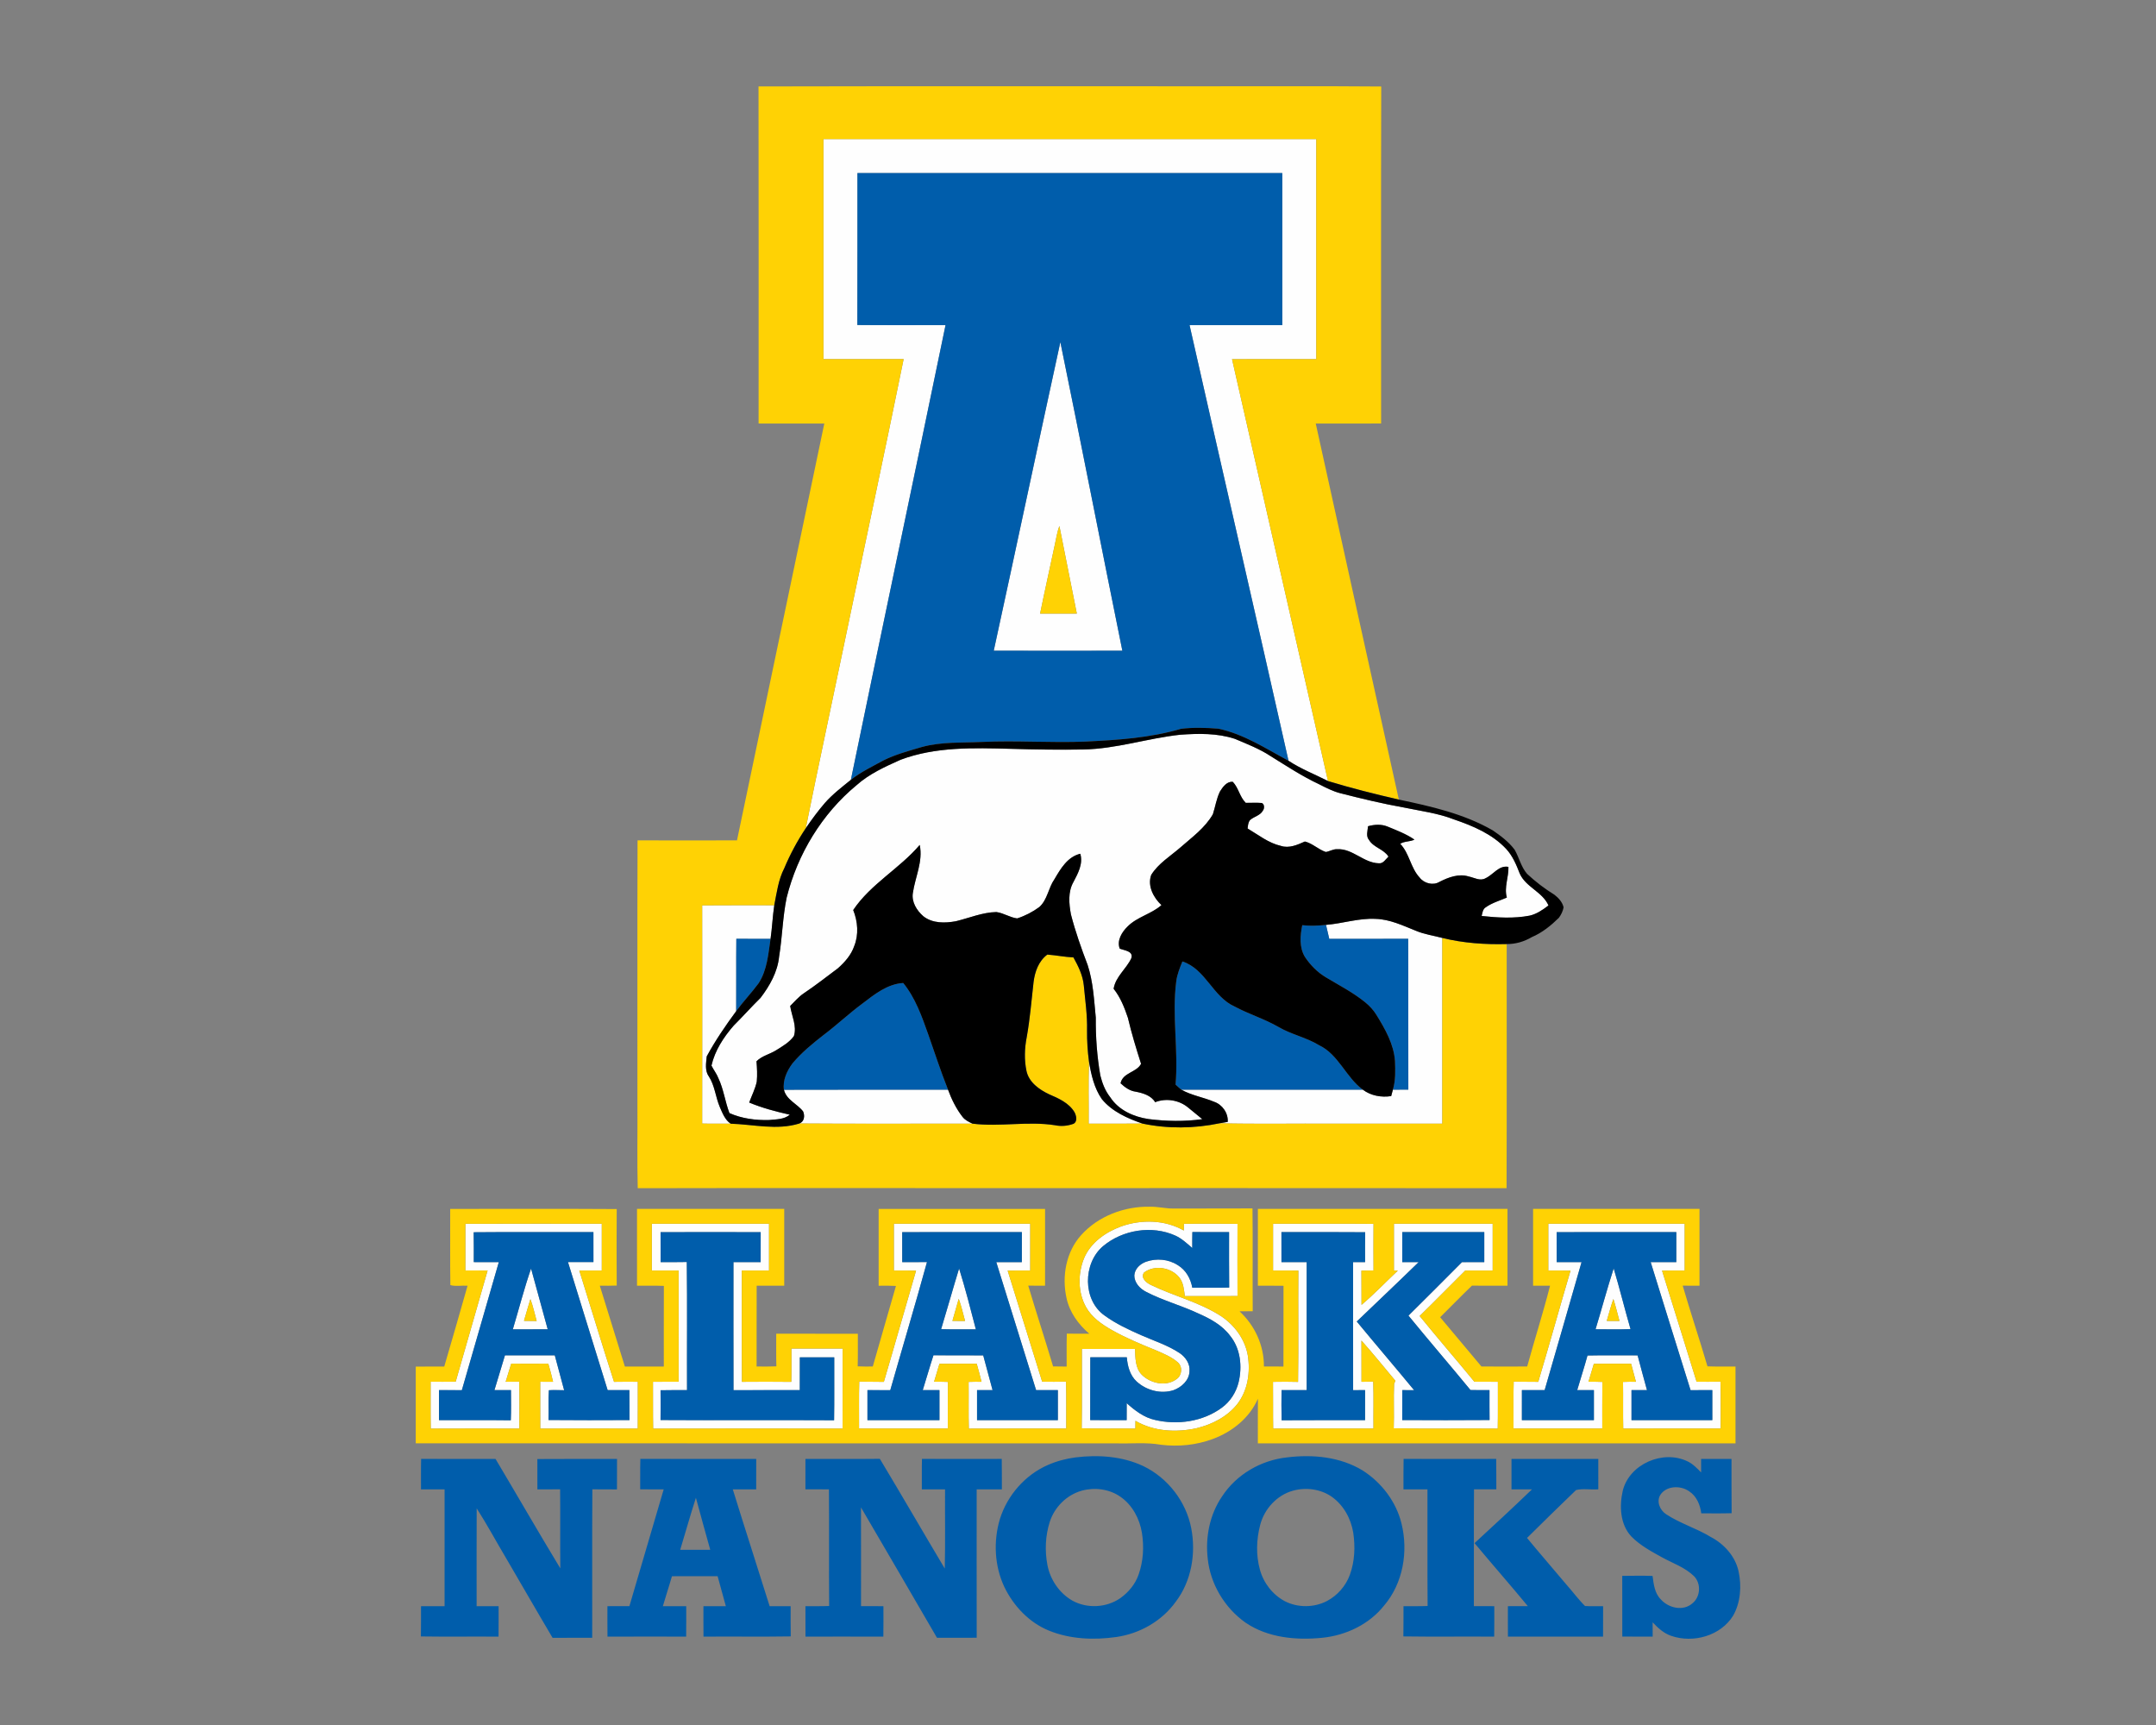 <?xml version="1.0" encoding="UTF-8"?>
<!DOCTYPE svg PUBLIC "-//W3C//DTD SVG 1.1//EN" "http://www.w3.org/Graphics/SVG/1.1/DTD/svg11.dtd">
<!-- Creator: CorelDRAW -->
<svg xmlns="http://www.w3.org/2000/svg" xml:space="preserve" width="2000px" height="1600px" version="1.1" style="shape-rendering:geometricPrecision; text-rendering:geometricPrecision; image-rendering:optimizeQuality; fill-rule:evenodd; clip-rule:evenodd"
viewBox="0 0 2000 1600"
 xmlns:xlink="http://www.w3.org/1999/xlink">
 <rect x="0" y="0" width="2000" height="1600" fill="#808080" stroke="none"/>
 <defs>
  <style type="text/css">
   <![CDATA[
    .fil3 {fill:black;fill-rule:nonzero}
    .fil2 {fill:#005DAB;fill-rule:nonzero}
    .fil0 {fill:#FEFEFE;fill-rule:nonzero}
    .fil1 {fill:#FFD204;fill-rule:nonzero}
   ]]>
  </style>
 </defs>
 <g id="Capa_x0020_1">
  <g id="Alaska_x0020_Nanooks.cdr">
   <path class="fil0" d="M1480.1 1232.93c5.74,-18.78 10.76,-37.78 16.82,-56.45 5.58,18.65 10.19,37.59 15.63,56.31 -10.81,0.42 -21.64,0.16 -32.45,0.14zm-752.89 -222.12c50.75,-0.2 101.48,-0.03 152.23,-0.09 3.28,8.95 7.54,17.59 13.39,25.14 2.32,3.09 5.89,4.75 9.29,6.36 -53.52,-0.03 -107.05,0.26 -160.57,-0.15 4.67,-1.8 5.16,-7.11 3.47,-11.16 -5.48,-7.13 -15.51,-10.65 -17.81,-20.1zm283 -25.98c2.04,12.08 4.84,24.57 12,34.75 9.51,11.52 23.72,17.78 37.52,22.56 -16.61,0.21 -33.22,0.09 -49.83,0.11 0.15,-19.14 -0.38,-38.3 0.31,-57.42zm219.85 -126.98c15.41,-1.21 30.41,-6.39 45.99,-5.56 13.19,0.34 25.29,6.19 37.33,11 7.85,3.33 16.35,4.5 24.55,6.67 0,57.43 -0.02,114.84 0,172.27 -33.53,0.06 -67.08,0 -100.63,0.03 -35.34,-0.24 -70.69,0.46 -106.02,-0.37 2.54,-0.43 5.04,-0.89 7.61,-1.29 0.58,-8.12 -4.96,-16.06 -12.6,-18.64 -9.97,-4.22 -20.91,-5.88 -30.43,-11.23 56.12,-0.03 112.25,-0.01 168.38,-0.01 7.38,5.62 17.21,7.36 26.28,5.95 0.5,-2 1.05,-3.98 1.59,-5.95 4.76,0 9.54,-0.02 14.32,-0.06 -0.16,-46.64 0.12,-93.26 -0.13,-139.89 -24.41,0.14 -48.81,-0.03 -73.21,0.08 -1.04,-4.34 -2.02,-8.67 -3.03,-13zm-578.69 -18.11c22.3,-0.2 44.58,-0.05 66.87,-0.08 -1.53,10.35 -1.97,20.83 -3.44,31.19 -10.58,-0.08 -21.17,0.03 -31.74,-0.09 -0.26,22.37 0.03,44.75 -0.14,67.12 -9.89,13.45 -19.38,27.28 -27.33,41.96 -0.55,6.06 -1.92,13.18 1.91,18.48 5.6,8.58 6.25,19.14 10.2,28.41 2.48,5.63 4.76,11.94 10.09,15.52 -8.8,-0.08 -17.62,0.14 -26.42,-0.11 0.09,-67.46 0.08,-134.93 0,-202.4zm353.78 -144.57c30.36,-0.54 59.45,-10.4 89.48,-13.65 16.98,-1.22 34.47,-1.6 50.84,3.78 11.34,4.81 22.96,9.27 33.29,16.09 14.7,9.1 29.15,18.68 44.86,26.01 6.28,3.21 12.6,6.46 19.46,8.28 19.67,5.04 39.42,9.8 59.43,13.36 15.53,3.24 31.46,5.21 46.31,11.03 17.52,5.98 35.4,13.48 48.29,27.24 6.07,6.52 9.48,14.74 12.66,22.92 5.61,12.7 21.14,16.93 26.67,29.63 -5.25,3.99 -10.85,7.92 -17.38,9.42 -14.72,2.84 -29.8,1.92 -44.62,0.33 0.73,-2.94 1.01,-6.47 3.94,-8.14 5.88,-4.14 12.9,-6.1 19.43,-8.93 -2.69,-9.5 1.78,-18.87 1.48,-28.47 -8.88,-1.72 -14,7.21 -21.15,10.48 -5.08,3.03 -10.57,-0.55 -15.69,-1.56 -9.26,-2.9 -18.84,0.75 -27.07,4.94 -5.96,3.65 -14.3,1.51 -18.44,-3.93 -8.45,-8.98 -9.44,-22.42 -18.02,-31.31 3.78,-2.58 9.02,-1.82 13.18,-3.92 -7.63,-5.24 -16.34,-8.53 -24.85,-12.05 -5.82,-2.43 -12.26,-2 -18.2,-0.36 -0.32,4.22 -2.21,9.16 0.95,12.79 4.28,7.09 13.62,8.38 18.01,15.39 -2.67,2.43 -4.84,6.71 -9.07,6.19 -14.03,-0.39 -24.25,-13.82 -38.55,-13.07 -3.74,-0.17 -6.94,2.05 -10.51,2.6 -6.93,-2.31 -12.26,-7.94 -19.4,-9.73 -6.9,3.05 -14.62,6.6 -22.28,4.06 -11.55,-2.64 -20.88,-10.22 -30.87,-16.12 0.31,-2.67 0.44,-5.58 2.21,-7.78 3.7,-3.38 9.47,-4.15 12.01,-8.86 1.53,-1.97 1.5,-6.02 -1.1,-7.03 -4.94,-0.39 -9.9,-0.09 -14.84,-0.12 -5.63,-5.48 -6.61,-13.85 -12,-19.48 -5.52,-0.63 -9.35,4.83 -11.96,9 -3.22,6.63 -4.28,14.06 -6.53,21.03 -7.34,12.81 -19.57,21.51 -30.43,31.08 -9.23,7.99 -20.19,14.61 -26.76,25.18 -3.73,10.12 2.09,21.12 9.48,28.04 -9.38,8.3 -22.52,10.86 -31.42,19.84 -5.27,5.14 -10.14,12.96 -7.29,20.5 4.26,1.76 13.05,2.26 10.7,9.03 -4.63,9.84 -14.55,16.95 -16.36,28.22 6.3,7.89 10.05,17.44 13.24,26.91 3.39,14.42 7.72,28.6 12.22,42.7 -4.2,8.12 -16.97,8.06 -19.01,18.05 3.91,3.68 8.53,7.07 14.02,7.79 6.68,1.29 14.37,3.52 18.04,9.76 10.02,-3.97 22.08,-2.04 30.4,4.79 4.54,3.53 8.83,7.38 13.34,10.94 -16.53,2.32 -33.35,1.99 -49.89,-0.09 -13.77,-2.06 -27.77,-8.25 -35.55,-20.31 -4.66,-5.87 -7.39,-13 -9.16,-20.21 -3.08,-17.67 -4.36,-35.63 -4.2,-53.54 -1.62,-16.4 -2.39,-33.12 -7.57,-48.9 -5.86,-15.36 -11.37,-30.9 -15.48,-46.84 -1.83,-9.9 -2.88,-20.96 2.33,-30.08 4.2,-8.03 9.1,-16.84 6.35,-26.21 -11.83,2.82 -18.28,13.91 -23.98,23.63 -5.67,8.06 -6.43,18.99 -14.01,25.79 -6.24,4.58 -13.2,8.19 -20.58,10.56 -6.75,-0.87 -12.54,-5.01 -19.25,-5.9 -12.94,0.26 -25.04,5.46 -37.48,8.5 -10.14,1.87 -21.72,2.15 -30.24,-4.57 -6.14,-5.29 -11.17,-13.32 -9.76,-21.72 2.15,-14.8 9.56,-29.25 6.35,-44.48 -18.73,22.01 -45.42,36.16 -61.7,60.39 4.24,10.53 5.26,22.82 0.92,33.48 -2.78,8.19 -8.72,14.87 -15.07,20.53 -10.47,7.8 -20.72,15.91 -31.59,23.17 -4.85,3.22 -8.59,7.76 -12.73,11.8 1.38,9.21 6.41,18.6 3.46,27.93 -4.18,5.84 -10.59,9.46 -16.54,13.18 -5.91,3.72 -13.17,5.14 -18.17,10.22 0.52,6.23 0.85,12.54 0.27,18.8 -1.43,6.77 -4.68,12.98 -7.04,19.45 12.09,5.06 24.91,8.4 37.69,11.29 -5.33,4.47 -12.65,4.25 -19.18,4.92 -12.51,0.37 -25.29,-1.32 -36.82,-6.4 -4.06,-10.58 -5.36,-22.03 -10.23,-32.3 -1.6,-4.22 -4.48,-7.76 -6.46,-11.79 3.22,-14.05 11.27,-26.36 20.63,-37.09 8.46,-8.4 16.36,-17.34 24.87,-25.69 8.53,-11.17 15.85,-24.08 17.25,-38.32 2.98,-18.13 3.28,-36.61 6.99,-54.63 10.05,-40.32 32.71,-77.8 64.83,-104.32 11.82,-10.56 26.41,-17.12 40.72,-23.55 32.56,-12.3 68.09,-11.08 102.31,-10.21 22.52,0.66 45.04,1.03 67.57,0.62zm-241.29 -566.15c152.39,0 304.78,0 457.18,0 0,68.02 0,136.05 0,204.08 -26.05,0.06 -52.11,-0.08 -78.14,0.07 29.67,130.42 59.37,260.82 89,391.25 -12.24,-6.21 -25.11,-11.19 -36.62,-18.78 -30.31,-134.76 -61.41,-269.35 -91.8,-404.08 28.67,0.01 57.35,0.04 86.03,-0.02 -0.03,-46.99 0,-93.99 -0.02,-140.98 -131.36,-0.02 -262.73,-0.02 -394.09,0 -0.05,46.96 0.09,93.93 -0.08,140.89 27.27,0.27 54.54,0.06 81.81,0.11 -29.07,140.62 -58.8,281.12 -87.82,421.76 -8.38,6.81 -17.05,13.4 -24.21,21.57 -6.35,7.4 -12.15,15.24 -17.63,23.31 11.53,-57.34 23.94,-114.5 35.82,-171.78 18.24,-87.8 37.09,-175.48 54.96,-263.35 -24.8,0.09 -49.59,0.03 -74.39,0.03 0,-68.03 0,-136.06 0,-204.08zm157.98 474.53c20.78,-95.39 40.98,-190.89 61.79,-286.27 19.56,95.35 38.16,190.9 57.52,286.28 -39.77,0.11 -79.55,0.13 -119.31,-0.01zm56.65 -98.31l0 0c-4.52,21.3 -9.3,42.54 -13.64,63.88 11.34,0 22.7,0.03 34.05,-0.03 -5.31,-27.07 -10.86,-54.1 -16.15,-81.17 -2.18,5.56 -2.92,11.51 -4.26,17.32zm61.56 632.29c18.75,-6.64 40.61,-6.21 58.11,3.81 0.02,-2.11 0.02,-4.18 0.05,-6.25 16.58,-0.06 33.17,-0.15 49.77,0.05 -0.08,22.34 -0.08,44.66 0,67 -16.3,0.13 -32.6,0.03 -48.88,0.06 -0.79,-5.88 -1.22,-12.23 -4.98,-17.09 -7.46,-9.63 -23.23,-12.23 -32.95,-4.72 -3.34,5.16 2.63,9.79 6.95,11.66 21.22,10.24 44.66,15.81 64.61,28.72 12.5,8.33 22.18,21.4 24.79,36.37 2.49,15.55 0.05,32.65 -9.86,45.33 -9.42,11.77 -23.57,18.92 -38.04,22.34 -18.76,4.03 -39.45,2.94 -56.32,-6.96 -0.03,2.38 -0.04,4.8 -0.07,7.22 -16.59,-0.25 -33.2,0.28 -49.8,-0.28 0.36,-24.53 0.04,-49.07 0.16,-73.61 16.42,0.02 32.85,-0.04 49.28,0.03 0.42,8.17 0.11,17.52 6.25,23.84 8.14,8.17 22.8,11.42 32.42,4.02 4.96,-3.4 5.63,-11.31 1.16,-15.36 -6.09,-5.34 -13.78,-8.36 -21.11,-11.55 -13.8,-5.58 -27.59,-11.34 -40.57,-18.7 -9.21,-5.27 -18.36,-11.67 -23.63,-21.17 -7.49,-13.53 -7.58,-30.44 -2,-44.68 6.01,-14.85 20.05,-24.71 34.66,-30.08zm-16.82 18.34l0 0c-18.69,15.86 -19.1,50.01 1.57,64.42 10.41,7.57 22.18,13.01 33.92,18.19 11.91,5.24 24.51,9.24 35.45,16.47 5.61,3.7 10.02,10.11 9.26,17.1 -0.3,8.37 -7.49,14.77 -14.92,17.44 -11.77,3.72 -25.19,0.14 -34.17,-8.16 -6.19,-5.71 -8.38,-14.29 -9.07,-22.4 -11.28,0.08 -22.57,0.05 -33.85,0.02 -0.14,19.4 0.03,38.8 -0.09,58.2 11.26,0.19 22.54,0.04 33.81,0.09 0,-5.26 -0.01,-10.5 0.05,-15.74 7.59,6.79 15.95,13.27 26.13,15.51 20.95,4.98 44.4,1.64 61.98,-11.23 7.92,-5.72 13.47,-14.43 15.73,-23.92 3.43,-14.47 1.72,-30.97 -7.87,-42.82 -7.34,-9.91 -18.49,-15.9 -29.55,-20.77 -15.82,-7.45 -32.89,-11.96 -48.44,-20.06 -5.78,-2.91 -10.99,-8.48 -10.92,-15.31 0.39,-6.05 5.4,-10.65 10.85,-12.6 9.57,-3.43 20.87,-2.45 29.45,3.16 7.5,4.47 12.01,12.52 13.48,20.96 11.4,-0.12 22.81,0.18 34.21,-0.16 -0.23,-17.15 -0.03,-34.29 -0.1,-51.43 -11.36,-0.03 -22.71,0.06 -34.05,-0.06 -0.12,4.94 -0.12,9.87 -0.09,14.81 -4.91,-4.23 -9.72,-8.79 -15.69,-11.52 -21.73,-9.77 -48.9,-5.43 -67.08,9.81zm-591.53 -20.75c42.19,-0.21 84.37,-0.03 126.54,-0.09 0.03,14.48 0.05,28.95 0,43.42 -6.94,0 -13.9,0 -20.85,0 10.78,34.41 21.15,68.95 32.21,103.25 7.36,-0.15 14.72,-0.1 22.07,-0.06 -0.04,14.47 0.08,28.95 -0.06,43.43 -30.15,-0.09 -60.29,-0.06 -90.44,-0.01 -0.1,-14.49 -0.01,-28.96 -0.04,-43.45 3.97,-0.01 7.94,0.02 11.92,0.06 -1.27,-5.67 -2.82,-11.25 -4.43,-16.82 -11.46,0.09 -22.92,0.09 -34.36,0 -1.81,5.57 -3.44,11.18 -5.17,16.78 4.19,-0.02 8.39,-0.03 12.58,-0.12 0.32,14.51 0.15,29.05 0.09,43.56 -27.39,-0.07 -54.79,-0.1 -82.19,0.03 -0.27,-14.5 -0.06,-28.99 -0.11,-43.49 7.75,-0.01 15.51,0.06 23.26,-0.06 9.76,-34.4 19.86,-68.69 29.6,-103.1 -6.87,0 -13.74,0.03 -20.63,-0.06 0.07,-14.43 0.07,-28.84 0.01,-43.27zm7.72 7.85l0 0c0.21,9.22 0.08,18.44 0.09,27.67 7.73,0.05 15.48,-0.01 23.22,0.05 -11.46,39.57 -22.8,79.17 -34.28,118.73 -7.06,-0.03 -14.14,-0.02 -21.21,-0.02 -0.01,9.27 0,18.54 0,27.82 22.21,0.11 44.41,-0.15 66.6,0.14 0.39,-9.33 0.17,-18.66 0.14,-28 -5.11,0.04 -10.22,0.04 -15.32,0.03 3.19,-10.78 6.5,-21.51 9.75,-32.25 15.41,-0.04 30.82,-0.02 46.24,-0.02 2.89,10.78 5.86,21.55 8.68,32.36 -4.72,-0.05 -9.44,-0.28 -14.16,0 -0.67,9.19 0.02,18.42 -0.34,27.62 25.03,0.26 50.07,0.15 75.11,0.06 -0.13,-9.27 0.03,-18.54 -0.12,-27.8 -6.72,0.06 -13.43,0.04 -20.14,0.03 -12.2,-39.62 -24.66,-79.15 -36.81,-118.78 7.88,0.08 15.74,0.08 23.63,0.02 -0.03,-9.28 0,-18.54 -0.02,-27.8 -37.02,0.1 -74.04,-0.21 -111.06,0.14zm165.25 -7.92c36.25,-0.02 72.48,-0.03 108.72,0 0,14.47 0,28.93 0,43.4 -8.42,0 -16.82,0 -25.24,0 0.06,34.41 -0.13,68.83 0.11,103.24 15.24,-0.11 30.5,-0.17 45.76,0.03 0.31,-10.31 0.07,-20.61 0.15,-30.89 15.84,-0.03 31.66,-0.02 47.5,0 -0.03,24.74 0.06,49.48 -0.05,74.23 -58.58,-0.03 -117.16,-0.11 -175.73,0.04 -0.28,-14.48 -0.01,-28.96 -0.15,-43.43 7.93,-0.12 15.86,-0.04 23.78,-0.06 0,-34.39 0.02,-68.77 -0.01,-103.16 -8.29,0 -16.55,0 -24.84,0 -0.01,-14.47 -0.02,-28.94 0,-43.4zm8.11 7.84l0 0c0.07,9.24 0.01,18.5 0.04,27.77 8.09,-0.03 16.2,0.09 24.29,-0.11 0.49,39.61 0.06,79.22 0.21,118.84 -8.18,0.06 -16.38,-0.1 -24.56,0.12 0.08,9.2 0.11,18.4 -0.01,27.61 53.66,0.34 107.33,-0.08 160.99,0.21 0.31,-19.45 0.06,-38.91 0.14,-58.35 -10.65,0 -21.29,-0.02 -31.92,0 -0.01,10.13 0.02,20.29 -0.03,30.42 -20.5,0 -41.01,-0.02 -61.51,0.02 -0.12,-39.59 -0.03,-79.18 -0.04,-118.75 8.4,-0.01 16.81,-0.01 25.22,-0.01 0.01,-9.27 -0.05,-18.53 0.04,-27.77 -30.95,-0.11 -61.91,-0.09 -92.86,0zm216.39 -7.84c42.17,-0.02 84.35,-0.02 126.52,0 0.02,14.47 0.02,28.93 0,43.4 -6.97,0 -13.96,-0.06 -20.94,0.09 10.72,34.32 21.39,68.66 32.02,103.01 7.36,0.09 14.74,0.15 22.11,-0.07 0.51,14.5 0.09,29.03 0.23,43.55 -30.14,0.04 -60.27,-0.09 -90.39,0.06 -0.38,-14.44 -0.01,-28.89 -0.2,-43.33 3.99,-0.15 7.98,-0.18 11.97,-0.13 -1.35,-5.63 -2.87,-11.18 -4.45,-16.73 -11.52,0.03 -23.02,-0.03 -34.54,0.04 -1.62,5.57 -3.32,11.11 -4.99,16.67 4.28,-0.04 8.57,-0.01 12.84,0.15 -0.2,14.43 -0.04,28.84 -0.09,43.25 -27.46,0.03 -54.92,0 -82.36,0.02 0.09,-14.5 -0.24,-29.02 0.18,-43.52 7.6,0.21 15.21,0 22.83,0.21 10.13,-34.32 19.8,-68.79 29.86,-103.12 -6.86,-0.24 -13.73,-0.15 -20.6,-0.15 0,-14.47 0,-28.93 0,-43.4zm7.75 7.82l0 0c0.07,9.26 0.03,18.52 0.03,27.79 7.65,0 15.3,0.04 22.96,-0.06 -10.9,39.72 -22.76,79.2 -34.05,118.83 -7.07,-0.05 -14.12,-0.03 -21.18,-0.03 0,9.28 -0.02,18.56 0,27.84 22.26,0 44.53,0 66.79,0 0,-9.28 0,-18.56 0,-27.84 -5.16,-0.01 -10.33,-0.01 -15.49,0 3.38,-10.74 6.41,-21.61 9.93,-32.32 15.39,0.11 30.78,-0.05 46.17,0.09 2.84,10.74 5.78,21.46 8.67,32.21 -4.79,0.02 -9.6,0.02 -14.4,0.02 0,9.28 0,18.56 0,27.84 24.99,0 49.97,0 74.96,0 0,-9.28 0,-18.56 0,-27.84 -6.74,-0.01 -13.46,-0.01 -20.18,0 -12.35,-39.55 -24.61,-79.14 -36.93,-118.71 7.89,-0.05 15.79,-0.05 23.69,0 0.06,-9.3 0.01,-18.59 0.03,-27.86 -37.01,0.02 -74,-0.06 -111,0.04zm344.04 -7.82c31.07,0.06 62.13,-0.17 93.19,0.1 -0.09,14.41 -0.08,28.81 0,43.23 -3.76,0.04 -7.5,0.08 -11.24,0.16 0.15,10.58 -0.03,21.17 0.1,31.76 11.77,-9.94 22.42,-21.18 33.65,-31.72l-3.6 -0.14c-0.05,-14.48 -0.05,-28.95 0,-43.41 30.53,0.02 61.08,-0.01 91.61,0.02 0.02,14.46 0,28.93 0,43.4 -8.46,0 -16.94,0 -25.4,0 -14.14,14.03 -28.08,28.28 -42.33,42.18 16.65,20.53 33.98,40.51 50.75,60.94 7.27,0.07 14.55,0.01 21.82,0.07 -0.09,14.49 0.16,28.98 -0.13,43.46 -32.17,-0.32 -64.34,0.27 -96.49,-0.29 0.46,-13.72 -0.23,-27.46 0.32,-41.15 0.31,-0.74 0.92,-2.24 1.21,-2.98 -10.46,-12.43 -20.63,-25.13 -31.47,-37.25 0.03,12.74 -0.04,25.49 0.05,38.24 3.62,-0.06 7.24,-0.12 10.88,-0.19 0.5,14.5 0.07,29.02 0.22,43.53 -31.02,0.06 -62.03,-0.07 -93.05,0.08 -0.23,-14.46 0.03,-28.93 -0.15,-43.39 7.75,-0.16 15.48,-0.16 23.23,0.05 0.53,-34.4 -0.02,-68.82 0.27,-103.23 -7.81,-0.14 -15.63,-0.06 -23.44,-0.07 0,-14.47 0,-28.94 0,-43.4zm7.76 7.8l0 0c0.05,9.27 0.02,18.53 0.02,27.81 7.79,0 15.6,0 23.39,0.01 0,39.57 -0.01,79.15 0,118.72 -7.78,0.01 -15.56,0.03 -23.32,-0.01 -0.07,9.3 -0.19,18.62 0.07,27.95 25.8,-0.2 51.62,-0.03 77.41,-0.09 0.03,-9.28 0.02,-18.57 0.02,-27.85 -3.71,0 -7.41,0.01 -11.09,0.04 -0.09,-39.58 -0.03,-79.17 -0.04,-118.76 3.71,-0.01 7.42,-0.03 11.14,-0.03 0,-9.23 -0.09,-18.46 0.08,-27.7 -25.9,-0.25 -51.79,-0.09 -77.68,-0.09zm112.1 -0.02l0 0c-0.02,9.26 0,18.53 -0.02,27.81 5.07,0.03 10.14,0 15.2,0.03 -18.97,18.51 -38.26,36.71 -57.4,55.07 17.61,21.36 35.63,42.36 53.22,63.72 -3.67,-0.04 -7.33,-0.07 -10.99,-0.07 -0.04,9.25 0.03,18.5 -0.05,27.76 27,0.12 54,0.19 81,-0.03 -0.12,-9.25 -0.05,-18.48 -0.06,-27.72 -5.9,0 -11.77,0.05 -17.65,-0.11 -19.02,-23.14 -38.58,-45.83 -57.52,-69.01 16.65,-16.42 33.13,-33.03 49.65,-49.59 6.89,-0.06 13.78,-0.03 20.68,-0.02 0.03,-9.28 0,-18.57 0.01,-27.84 -25.35,0 -50.72,0 -76.07,0zm135.45 -7.78c42.17,-0.02 84.35,-0.02 126.52,0 0.02,14.46 0,28.93 0.02,43.4 -7.01,0 -14.02,-0.07 -21.01,0.1 10.77,34.32 21.35,68.7 32.04,103.05 7.39,0.01 14.78,0.09 22.19,-0.09 0.4,14.5 0.07,29.02 0.16,43.52 -30.13,0.03 -60.26,-0.08 -90.41,0.04 -0.3,-14.42 0.03,-28.87 -0.18,-43.29 3.98,-0.18 7.96,-0.21 11.96,-0.14 -1.45,-5.59 -2.92,-11.16 -4.46,-16.71 -11.52,-0.02 -23.04,-0.08 -34.56,0.03 -1.65,5.55 -3.35,11.09 -4.97,16.64 4.29,-0.03 8.59,0 12.88,0.18 -0.22,14.41 -0.03,28.84 -0.1,43.25 -27.45,-0.02 -54.91,0 -82.37,0 0.11,-14.52 -0.22,-29.02 0.18,-43.52 7.58,0.19 15.18,0.03 22.79,0.18 10.25,-34.29 19.78,-68.8 29.92,-103.12 -6.87,-0.19 -13.75,-0.12 -20.6,-0.12 0,-14.47 0,-28.94 0,-43.4zm7.74 7.82l0 0c0.08,9.26 0.02,18.52 0.05,27.8 7.69,-0.01 15.38,-0.01 23.07,-0.01 -11.33,39.6 -22.8,79.17 -34.25,118.74 -7.03,-0.01 -14.07,0 -21.09,0 -0.03,9.28 -0.03,18.56 -0.01,27.84 22.26,0 44.53,0 66.79,0 0,-9.28 0,-18.56 0,-27.84 -5.18,-0.01 -10.35,-0.01 -15.5,0 3.12,-10.73 6.64,-21.34 9.56,-32.13 15.48,-0.33 30.98,-0.09 46.49,-0.12 2.79,10.76 5.78,21.49 8.7,32.24 -4.79,0 -9.59,0 -14.37,0.01 0,9.28 0,18.56 0,27.84 24.98,0 49.97,0 74.96,0 0,-9.28 0.02,-18.56 -0.01,-27.84 -6.73,0 -13.44,-0.04 -20.15,0.06 -12.52,-39.54 -24.61,-79.22 -37.01,-118.79 7.91,-0.01 15.82,-0.03 23.75,0.02 0.04,-9.3 0.01,-18.59 0.02,-27.86 -37,0.02 -73.99,-0.06 -111,0.04zm-968.3 90.14c5.65,-18.79 10.51,-37.86 16.93,-56.39 5.24,18.75 10.21,37.57 15.43,56.32 -10.77,0.13 -21.56,0 -32.36,0.07zm16.32 -28.02l0 0c-2.1,6.68 -3.98,13.42 -5.96,20.14 3.92,0.06 7.84,0.09 11.76,0.14 -1.9,-6.77 -3.32,-13.69 -5.8,-20.28zm397.67 -28.43c5.79,18.65 10.66,37.59 15.56,56.48 -10.75,-0.17 -21.5,0.14 -32.23,-0.19 5.7,-18.72 10.94,-37.58 16.67,-56.29zm-0.34 28.12l0 0c-1.87,6.84 -3.96,13.64 -5.84,20.5 3.91,0.01 7.81,0.03 11.72,0.04 -1.92,-6.86 -3.45,-13.85 -5.88,-20.54zm601.13 20.51l0 0c3.93,0 7.87,0.02 11.8,0.05 -1.87,-6.8 -3.5,-13.66 -5.64,-20.37 -2.36,6.67 -4.13,13.54 -6.16,20.32z"/>
   <path class="fil1" d="M1002.84 1145.71c15.91,-17.79 40.19,-26.9 63.82,-26.43 7.51,-0.14 14.86,1.83 22.36,1.68 24.28,-0.13 48.57,0.09 72.85,-0.1 0.41,31.76 -0.02,63.56 0.21,95.34 -4.08,0.1 -8.17,0.1 -12.23,0.1 14.2,13.05 22.77,31.77 22.62,51.14 6.04,0.09 12.08,0.09 18.12,0.07 0.05,-24.97 -0.04,-49.92 0.05,-74.89 -7.93,-0.14 -15.86,-0.04 -23.78,-0.08 0,-23.75 -0.02,-47.49 0.01,-71.24 77.17,0 154.36,-0.01 231.55,0 0.01,23.75 0,47.5 0,71.25 -11,-0.03 -21.99,0.09 -32.97,-0.07 -9.99,9.6 -19.64,19.56 -29.5,29.31 12.78,15.22 25.52,30.46 38.3,45.68 14.15,0.09 28.29,0.04 42.44,0.01 6.87,-25.04 14.83,-49.81 21.22,-74.97 -5.25,0.04 -10.51,0.06 -15.74,0.03 0,-23.75 -0.02,-47.49 0,-71.24 51.46,0 102.9,0 154.37,0 0.01,23.75 0,47.5 0,71.25 -5.21,0.02 -10.41,0 -15.6,-0.06 7.3,25.06 15.66,49.8 22.98,74.84 8.66,0.34 17.33,0.11 26.01,0.18 0,23.75 0,47.5 0,71.25 -147.69,0 -295.38,0 -443.07,0 0.01,-13.83 -0.08,-27.65 0.06,-41.47 -7.75,17.93 -23.95,30.81 -41.98,37.46 -15.23,5.63 -31.87,7.3 -47.96,5.3 -13.69,-2.45 -27.64,-0.85 -41.44,-1.29 -216.63,-0.05 -433.24,0.07 -649.87,-0.06 0.08,-23.72 0.05,-47.44 0.02,-71.14 8.8,-0.09 17.62,-0.05 26.43,-0.05 7.29,-24.97 14.54,-49.93 21.62,-74.96 -5.26,-0.38 -10.91,0.85 -15.96,-0.58 -0.37,-23.54 -0.03,-47.1 -0.15,-70.65 51.49,0.06 102.99,-0.21 154.48,0.13 -0.17,23.65 -0.17,47.29 0,70.95 -5.24,0.2 -10.48,0.2 -15.71,0.11 7.68,25.02 15.49,50 23.26,75 12.04,0 24.08,0 36.12,0 0.06,-24.94 -0.08,-49.86 0.07,-74.8 -8.3,-0.34 -16.61,-0.1 -24.91,-0.16 -0.02,-23.75 -0.01,-47.5 -0.01,-71.25 45.53,0 91.03,-0.01 136.56,0 0.01,23.75 0,47.49 0,71.24 -8.52,0.01 -17.04,0.03 -25.56,-0.02 -0.13,24.98 0.03,49.95 -0.07,74.93 6.1,0.09 12.21,0.15 18.33,-0.13 -0.26,-10.08 -0.08,-20.16 -0.12,-30.24 25.23,0 50.47,-0.01 75.7,0.02 -0.05,10.06 0.13,20.14 -0.13,30.22 4.67,0.22 9.33,0.24 14.01,0.15 7.08,-24.93 14.35,-49.8 21.48,-74.71 -5.35,-0.3 -10.7,-0.27 -16.06,-0.19 -0.02,-23.75 0,-47.5 0,-71.25 51.46,-0.03 102.92,-0.03 154.38,0 -0.03,23.75 0,47.48 -0.01,71.23 -5.21,0.02 -10.41,0 -15.6,-0.07 7.45,25.04 15.61,49.87 23.06,74.91 4.19,0.11 8.38,0.14 12.58,0.14 0.07,-10.19 -0.17,-20.38 0.15,-30.55 6.94,0.13 13.89,0.12 20.85,0.09 -10.15,-8.63 -18.33,-19.94 -21.14,-33.13 -4.46,-20.03 -0.47,-42.71 13.5,-58.23zm487.65 79.48c2.03,-6.78 3.8,-13.65 6.16,-20.32 2.14,6.71 3.77,13.57 5.64,20.37 -3.93,-0.03 -7.87,-0.05 -11.8,-0.05zm-601.13 -20.51c2.43,6.69 3.96,13.68 5.88,20.54 -3.91,-0.01 -7.81,-0.03 -11.72,-0.04 1.88,-6.86 3.97,-13.66 5.84,-20.5zm-397.33 0.31c2.48,6.59 3.9,13.51 5.8,20.28 -3.92,-0.05 -7.84,-0.08 -11.76,-0.14 1.98,-6.72 3.86,-13.46 5.96,-20.14zm486.46 -699.75c1.34,-5.81 2.08,-11.76 4.26,-17.32 5.29,27.07 10.84,54.1 16.15,81.17 -11.35,0.06 -22.71,0.03 -34.05,0.03 4.34,-21.34 9.12,-42.58 13.64,-63.88zm-274.85 -425.06c137.85,-0.34 275.68,-0.06 413.52,-0.15 54.71,0.14 109.43,-0.27 164.13,0.21 -0.29,104.19 -0.09,208.37 -0.11,312.57 -20.2,0.14 -40.42,0 -60.63,0.06 25.6,116.29 51.32,232.53 77.08,348.77 -22.07,-5.04 -44.06,-10.59 -65.73,-17.18l0 -0.04c-29.63,-130.43 -59.33,-260.83 -89,-391.25 26.03,-0.15 52.09,-0.01 78.14,-0.07 0,-68.03 0,-136.06 0,-204.08 -152.4,0 -304.79,0 -457.18,0 0,68.02 0,136.05 0,204.08 24.8,0 49.59,0.06 74.39,-0.03 -17.87,87.87 -36.72,175.55 -54.96,263.35 -11.88,57.28 -24.29,114.44 -35.82,171.78 -7.81,11.7 -14.47,24.1 -19.92,37.05 -5.52,10.69 -7.01,22.76 -9.31,34.41 -22.29,0.03 -44.57,-0.12 -66.87,0.08 0.08,67.47 0.09,134.94 0,202.4 8.8,0.25 17.62,0.03 26.42,0.11 21.2,0.68 42.95,6.32 63.76,-0.18 53.52,0.41 107.05,0.12 160.57,0.15 25.45,3.19 51.18,-2.51 76.61,1.48 5.69,1.22 11.7,0.65 17.13,-1.35 3.93,-2.11 2.57,-7.56 0.89,-10.75 -5.14,-8.58 -14.75,-12.84 -23.57,-16.62 -9.16,-4.34 -18.69,-11.08 -20.96,-21.58 -2.17,-10.32 -1.81,-21.11 0.22,-31.43 3.03,-16.86 4.37,-33.96 6.33,-50.96 1.17,-9.64 4.7,-19.6 12.78,-25.6 8.1,0.61 16.09,2.24 24.22,2.64 4.47,8.09 8.7,16.58 9.61,25.93 1.3,13.9 3.36,27.78 3.02,41.77 -0.1,9.73 0.52,19.43 1.81,29.08 -0.69,19.12 -0.16,38.28 -0.31,57.42 16.61,-0.02 33.22,0.1 49.83,-0.11 23.48,4.96 48.08,4.65 71.55,-0.25 35.33,0.83 70.68,0.13 106.02,0.37 33.55,-0.03 67.1,0.03 100.63,-0.03 -0.02,-57.43 0,-114.84 0,-172.27 19.5,4.81 39.7,6.22 59.74,5.68 -0.07,75.48 0.17,150.98 -0.12,226.45 -165.71,-0.19 -331.41,-0.02 -497.12,-0.08 -102.95,0.07 -205.89,-0.14 -308.85,0.1 -0.66,-25.49 -0.09,-50.99 -0.28,-76.49 0.09,-82.04 -0.18,-164.09 0.12,-246.15 30.76,0.09 61.51,0.09 92.25,0 26.91,-128.88 54.08,-257.73 80.99,-386.61 -20.31,-0.02 -40.63,0.06 -60.95,-0.03 0,-104.22 0.13,-208.43 -0.07,-312.65zm336.41 1057.35l0 0c-14.61,5.37 -28.65,15.23 -34.66,30.08 -5.58,14.24 -5.49,31.15 2,44.68 5.27,9.5 14.42,15.9 23.63,21.17 12.98,7.36 26.77,13.12 40.57,18.7 7.33,3.19 15.02,6.21 21.11,11.55 4.47,4.05 3.8,11.96 -1.16,15.36 -9.62,7.4 -24.28,4.15 -32.42,-4.02 -6.14,-6.32 -5.83,-15.67 -6.25,-23.84 -16.43,-0.07 -32.86,-0.01 -49.28,-0.03 -0.12,24.54 0.2,49.08 -0.16,73.61 16.6,0.56 33.21,0.03 49.8,0.28 0.03,-2.42 0.04,-4.84 0.07,-7.22 16.87,9.9 37.56,10.99 56.32,6.96 14.47,-3.42 28.62,-10.57 38.04,-22.34 9.91,-12.68 12.35,-29.78 9.86,-45.33 -2.61,-14.97 -12.29,-28.04 -24.79,-36.37 -19.95,-12.91 -43.39,-18.48 -64.61,-28.72 -4.32,-1.87 -10.29,-6.5 -6.95,-11.66 9.72,-7.51 25.49,-4.91 32.95,4.72 3.76,4.86 4.19,11.21 4.98,17.09 16.28,-0.03 32.58,0.07 48.88,-0.06 -0.08,-22.34 -0.08,-44.66 0,-67 -16.6,-0.2 -33.19,-0.11 -49.77,-0.05 -0.03,2.07 -0.03,4.14 -0.05,6.25 -17.5,-10.02 -39.36,-10.45 -58.11,-3.81zm-608.35 -2.41l0 0c0.06,14.43 0.06,28.84 -0.01,43.27 6.89,0.09 13.76,0.06 20.63,0.06 -9.74,34.41 -19.84,68.7 -29.6,103.1 -7.75,0.12 -15.51,0.05 -23.26,0.06 0.05,14.5 -0.16,28.99 0.11,43.49 27.4,-0.13 54.8,-0.1 82.19,-0.03 0.06,-14.51 0.23,-29.05 -0.09,-43.56 -4.19,0.09 -8.39,0.1 -12.58,0.12 1.73,-5.6 3.36,-11.21 5.17,-16.78 11.44,0.09 22.9,0.09 34.36,0 1.61,5.57 3.16,11.15 4.43,16.82 -3.98,-0.04 -7.95,-0.07 -11.92,-0.06 0.03,14.49 -0.06,28.96 0.04,43.45 30.15,-0.05 60.29,-0.08 90.44,0.01 0.14,-14.48 0.02,-28.96 0.06,-43.43 -7.35,-0.04 -14.71,-0.09 -22.07,0.06 -11.06,-34.3 -21.43,-68.84 -32.21,-103.25 6.95,0 13.91,0 20.85,0 0.05,-14.47 0.03,-28.94 0,-43.42 -42.17,0.06 -84.35,-0.12 -126.54,0.09zm172.97 -0.07l0 0c-0.02,14.46 -0.01,28.93 0,43.4 8.29,0 16.55,0 24.84,0 0.03,34.39 0.01,68.77 0.01,103.16 -7.92,0.02 -15.85,-0.06 -23.78,0.06 0.14,14.47 -0.13,28.95 0.15,43.43 58.57,-0.15 117.15,-0.07 175.73,-0.04 0.11,-24.75 0.02,-49.49 0.05,-74.23 -15.84,-0.02 -31.66,-0.03 -47.5,0 -0.08,10.28 0.16,20.58 -0.15,30.89 -15.26,-0.2 -30.52,-0.14 -45.76,-0.03 -0.24,-34.41 -0.05,-68.83 -0.11,-103.24 8.42,0 16.82,0 25.24,0 0,-14.47 0,-28.93 0,-43.4 -36.24,-0.03 -72.47,-0.02 -108.72,0zm224.5 0l0 0c0,14.47 0,28.93 0,43.4 6.87,0 13.74,-0.09 20.6,0.15 -10.06,34.33 -19.73,68.8 -29.86,103.12 -7.62,-0.21 -15.23,0 -22.83,-0.21 -0.42,14.5 -0.09,29.02 -0.18,43.52 27.44,-0.02 54.9,0.01 82.36,-0.02 0.05,-14.41 -0.11,-28.82 0.09,-43.25 -4.27,-0.16 -8.56,-0.19 -12.84,-0.15 1.67,-5.56 3.37,-11.1 4.99,-16.67 11.52,-0.07 23.02,-0.01 34.54,-0.04 1.58,5.55 3.1,11.1 4.45,16.73 -3.99,-0.05 -7.98,-0.02 -11.97,0.13 0.19,14.44 -0.18,28.89 0.2,43.33 30.12,-0.15 60.25,-0.02 90.39,-0.06 -0.14,-14.52 0.28,-29.05 -0.23,-43.55 -7.37,0.22 -14.75,0.16 -22.11,0.07 -10.63,-34.35 -21.3,-68.69 -32.02,-103.01 6.98,-0.15 13.97,-0.09 20.94,-0.09 0.02,-14.47 0.02,-28.93 0,-43.4 -42.17,-0.02 -84.35,-0.02 -126.52,0zm351.79 0l0 0c0,14.46 0,28.93 0,43.4 7.81,0.01 15.63,-0.07 23.44,0.07 -0.29,34.41 0.26,68.83 -0.27,103.23 -7.75,-0.21 -15.48,-0.21 -23.23,-0.05 0.18,14.46 -0.08,28.93 0.15,43.39 31.02,-0.15 62.03,-0.02 93.05,-0.08 -0.15,-14.51 0.28,-29.03 -0.22,-43.53 -3.64,0.07 -7.26,0.13 -10.88,0.19 -0.09,-12.75 -0.02,-25.5 -0.05,-38.24 10.84,12.12 21.01,24.82 31.47,37.25 -0.29,0.74 -0.9,2.24 -1.21,2.98 -0.55,13.69 0.14,27.43 -0.32,41.15 32.15,0.56 64.32,-0.03 96.49,0.29 0.29,-14.48 0.04,-28.97 0.13,-43.46 -7.27,-0.06 -14.55,0 -21.82,-0.07 -16.77,-20.43 -34.1,-40.41 -50.75,-60.94 14.25,-13.9 28.19,-28.15 42.33,-42.18 8.46,0 16.94,0 25.4,0 0,-14.47 0.02,-28.94 0,-43.4 -30.53,-0.03 -61.08,0 -91.61,-0.02 -0.05,14.46 -0.05,28.93 0,43.41l3.6 0.14c-11.23,10.54 -21.88,21.78 -33.65,31.72 -0.13,-10.59 0.05,-21.18 -0.1,-31.76 3.74,-0.08 7.48,-0.12 11.24,-0.16 -0.08,-14.42 -0.09,-28.82 0,-43.23 -31.06,-0.27 -62.12,-0.04 -93.19,-0.1zm255.31 0l0 0c0,14.46 0,28.93 0,43.4 6.85,0 13.73,-0.07 20.6,0.12 -10.14,34.32 -19.67,68.83 -29.92,103.12 -7.61,-0.15 -15.21,0.01 -22.79,-0.18 -0.4,14.5 -0.07,29 -0.18,43.52 27.46,0 54.92,-0.02 82.37,0 0.07,-14.41 -0.12,-28.84 0.1,-43.25 -4.29,-0.18 -8.59,-0.21 -12.88,-0.18 1.62,-5.55 3.32,-11.09 4.97,-16.64 11.52,-0.11 23.04,-0.05 34.56,-0.03 1.54,5.55 3.01,11.12 4.46,16.71 -4,-0.07 -7.98,-0.04 -11.96,0.14 0.21,14.42 -0.12,28.87 0.18,43.29 30.15,-0.12 60.28,-0.01 90.41,-0.04 -0.09,-14.5 0.24,-29.02 -0.16,-43.52 -7.41,0.18 -14.8,0.1 -22.19,0.09 -10.69,-34.35 -21.27,-68.73 -32.04,-103.05 6.99,-0.17 14,-0.1 21.01,-0.1 -0.02,-14.47 0,-28.94 -0.02,-43.4 -42.17,-0.02 -84.35,-0.02 -126.52,0z"/>
   <path class="fil2" d="M593.87 1381.4c0.12,-9.41 -0.14,-18.83 0.16,-28.24 35.83,0.16 71.65,0.03 107.48,0.07 -0.01,9.41 0.05,18.82 -0.04,28.23 -7.23,-0.06 -14.47,-0.01 -21.7,-0.04 11.18,36.19 22.89,72.21 34.18,108.37 6.49,-0.01 12.98,-0.01 19.48,0 0.04,9.34 -0.11,18.69 0.1,28.04 -26.97,0.42 -53.96,0 -80.94,0.21 -0.12,-9.41 -0.04,-18.84 -0.06,-28.25 6.93,-0.01 13.86,-0.01 20.8,0.02 -2.51,-9.31 -5.13,-18.57 -7.65,-27.85 -14.13,0.03 -28.25,-0.06 -42.36,0.05 -2.64,9.3 -5.76,18.47 -8.42,27.78 7.23,0 14.44,-0.01 21.67,0 -0.01,9.41 0.06,18.82 -0.06,28.23 -24.32,-0.03 -48.65,-0.07 -72.98,0.02 -0.12,-9.41 -0.05,-18.84 -0.06,-28.25 6.8,-0.01 13.58,0 20.38,-0.01 10.58,-36.12 21.28,-72.2 31.82,-108.33 -7.27,-0.03 -14.53,0.01 -21.8,-0.05zm808.26 -28.17c26.83,0 53.67,0 80.52,0 0.02,9.38 -0.01,18.78 0.02,28.17 -6.82,0.54 -14.03,-0.92 -20.61,0.64 -15.27,14.7 -30.44,29.53 -45.51,44.46 11.85,14.44 24.15,28.5 36.15,42.82 5.98,6.67 11.28,14.01 17.63,20.31 5.57,0.41 11.18,0.06 16.78,0.16 -0.02,9.4 0.04,18.81 -0.05,28.23 -29.4,-0.03 -58.81,-0.04 -88.23,0 -0.1,-9.41 -0.03,-18.82 -0.04,-28.23 6.17,-0.01 12.35,0.02 18.52,-0.01 -16.27,-19.69 -33.11,-38.86 -49.46,-58.46 17.9,-16.47 35.76,-33.01 53.29,-49.87 -6.34,-0.03 -12.68,-0.02 -19.01,-0.02 0,-9.41 0,-18.8 0,-28.2zm-100.21 28.19c0.07,-9.43 -0.12,-18.84 0.12,-28.25 28.63,0.11 57.26,0.08 85.91,0.02 0.18,9.41 0.02,18.8 0.11,28.21 -6.91,0.05 -13.81,0.06 -20.7,-0.01 -0.28,36.11 -0.01,72.24 -0.13,108.37 6.31,0.03 12.62,0.02 18.94,0.03 -0.04,9.41 0.12,18.84 -0.1,28.25 -28.09,-0.22 -56.17,0.21 -84.24,-0.21 0.21,-9.35 0.04,-18.7 0.12,-28.04 7.45,-0.06 14.9,0.15 22.37,-0.18 -0.29,-36.07 -0.02,-72.12 -0.14,-108.18 -7.43,0 -14.85,0.02 -22.26,-0.01zm-554.76 -28.19c23,-0.09 46.01,0.15 69.02,-0.12 20.34,33.79 40.05,67.93 60.23,101.78 0.57,-24.47 0.11,-48.96 0.26,-73.46 -7.19,0 -14.37,0.02 -21.54,-0.01 0.09,-9.43 -0.14,-18.84 0.13,-28.25 24.67,0.11 49.33,0.09 74,0.02 0.22,9.39 0.03,18.8 0.12,28.23 -7.8,0.03 -15.59,0 -23.38,0.01 0,45.88 -0.06,91.75 0.03,137.62 -12.28,0.13 -24.57,0.03 -36.84,0.06 -23.53,-40.3 -46.84,-80.74 -70.5,-120.95 0.09,30.54 0.05,61.07 0.03,91.6 6.92,0.05 13.85,0.02 20.78,0.03 -0.01,9.41 0.11,18.84 -0.07,28.26 -24.08,-0.11 -48.15,-0.04 -72.23,-0.03 -0.09,-9.42 -0.03,-18.82 -0.04,-28.23 7.33,-0.06 14.66,0.14 22,-0.18 -0.3,-36.05 0.07,-72.12 -0.2,-108.19 -7.27,0.03 -14.54,0.03 -21.82,-0.02 0.03,-9.39 0,-18.77 0.02,-28.17zm-356.63 28.19c0.09,-9.43 -0.14,-18.84 0.13,-28.25 23.01,0.15 46.02,0 69.04,0.08 20.1,33.77 39.7,67.83 60.07,101.45 -0.25,-24.43 0.07,-48.86 -0.18,-73.3 -7.02,0.05 -14.04,0.03 -21.08,0.03 0,-9.38 0.05,-18.74 -0.03,-28.11 24.63,-0.21 49.27,-0.04 73.9,-0.09 -0.02,9.41 0.04,18.82 -0.05,28.25 -7.61,-0.09 -15.23,0 -22.84,-0.09 -0.27,45.9 -0.03,91.81 -0.12,137.72 -12.25,0.04 -24.49,-0.08 -36.74,0.06 -14.64,-24.63 -28.84,-49.52 -43.34,-74.24 -9.09,-15.25 -17.49,-30.94 -27.09,-45.88 -0.17,30.24 -0.03,60.49 -0.06,90.74 6.8,-0.01 13.59,-0.01 20.39,0 -0.01,9.41 0.06,18.84 -0.06,28.25 -24,-0.19 -48.01,0.18 -72.02,-0.18 0.18,-9.37 0.05,-18.72 0.11,-28.07 7.27,0 14.56,-0.01 21.85,0.02 0.06,-36.13 0.01,-72.25 0.01,-108.36 -7.29,-0.03 -14.59,0 -21.89,-0.03zm1114.88 0.99c6.32,-24.59 37.24,-37.86 59.83,-27.04 5.05,2.34 8.97,6.43 12.8,10.38 -0.02,-4.19 -0.03,-8.36 -0.02,-12.52 9.4,-0.01 18.79,0 28.19,0 0.09,16.78 -0.1,33.55 0.12,50.32 -9.4,0.28 -18.79,0.15 -28.17,0.11 -1.01,-7.93 -4.34,-15.92 -11.23,-20.43 -7.86,-5.6 -20.96,-5.33 -26.66,3.21 -3.94,6.2 -0.46,14.38 5.32,18.08 12.97,8.58 28.16,12.98 41.41,21.09 12.41,6.5 22.71,17.9 25.77,31.82 2.94,13.66 1.94,28.74 -5,41.09 -11.6,18.84 -37.21,25.89 -57.59,18.75 -6.88,-2.35 -12.27,-7.34 -17.13,-12.52 0.06,4.41 0.07,8.84 0.06,13.26 -9.4,-0.03 -18.8,-0.02 -28.19,-0.02 -0.03,-18.77 0.04,-37.55 -0.05,-56.33 9.37,-0.04 18.75,-0.28 28.12,0.08 1.04,7.64 1.9,16.1 7.75,21.83 7.05,7.96 20.63,11.12 29.13,3.65 7.63,-6.01 8.35,-18.43 1.53,-25.32 -8.43,-8.21 -19.86,-11.98 -29.95,-17.59 -9.96,-5.49 -20.19,-11.03 -28.22,-19.24 -10.47,-11.32 -11.12,-28.35 -7.82,-42.66zm-204.59 -239.58c25.35,0 50.72,0 76.07,0 -0.01,9.27 0.02,18.56 -0.01,27.84 -6.9,-0.01 -13.79,-0.04 -20.68,0.02 -16.52,16.56 -33,33.17 -49.65,49.59 18.94,23.18 38.5,45.87 57.52,69.01 5.88,0.16 11.75,0.11 17.65,0.11 0.01,9.24 -0.06,18.47 0.06,27.72 -27,0.22 -54,0.15 -81,0.03 0.08,-9.26 0.01,-18.51 0.05,-27.76 3.66,0 7.32,0.03 10.99,0.07 -17.59,-21.36 -35.61,-42.36 -53.22,-63.72 19.14,-18.36 38.43,-36.56 57.4,-55.07 -5.06,-0.03 -10.13,0 -15.2,-0.03 0.02,-9.28 0,-18.55 0.02,-27.81zm-112.1 0.02c25.89,0 51.78,-0.16 77.68,0.09 -0.17,9.24 -0.08,18.47 -0.08,27.7 -3.72,0 -7.43,0.02 -11.14,0.03 0.01,39.59 -0.05,79.18 0.04,118.76 3.68,-0.03 7.38,-0.04 11.09,-0.04 0,9.28 0.01,18.57 -0.02,27.85 -25.79,0.06 -51.61,-0.11 -77.41,0.09 -0.26,-9.33 -0.14,-18.65 -0.07,-27.95 7.76,0.04 15.54,0.02 23.32,0.01 -0.01,-39.57 0,-79.15 0,-118.72 -7.79,-0.01 -15.6,-0.01 -23.39,-0.01 0,-9.28 0.03,-18.54 -0.02,-27.81zm-575.94 0.04c30.95,-0.09 61.91,-0.11 92.86,0 -0.09,9.24 -0.03,18.5 -0.04,27.77 -8.41,0 -16.82,0 -25.22,0.01 0.01,39.57 -0.08,79.16 0.04,118.75 20.5,-0.04 41.01,-0.02 61.51,-0.02 0.05,-10.13 0.02,-20.29 0.03,-30.42 10.63,-0.02 21.27,0 31.92,0 -0.08,19.44 0.17,38.9 -0.14,58.35 -53.66,-0.29 -107.33,0.13 -160.99,-0.21 0.12,-9.21 0.09,-18.41 0.01,-27.61 8.18,-0.22 16.38,-0.06 24.56,-0.12 -0.15,-39.62 0.28,-79.23 -0.21,-118.84 -8.09,0.2 -16.2,0.08 -24.29,0.11 -0.03,-9.27 0.03,-18.53 -0.04,-27.77zm410.45 12.98c18.18,-15.24 45.35,-19.58 67.08,-9.81 5.97,2.73 10.78,7.29 15.69,11.52 -0.03,-4.94 -0.03,-9.87 0.09,-14.81 11.34,0.12 22.69,0.03 34.05,0.06 0.07,17.14 -0.13,34.28 0.1,51.43 -11.4,0.34 -22.81,0.04 -34.21,0.16 -1.47,-8.44 -5.98,-16.49 -13.48,-20.96 -8.58,-5.61 -19.88,-6.59 -29.45,-3.16 -5.45,1.95 -10.46,6.55 -10.85,12.6 -0.07,6.83 5.14,12.4 10.92,15.31 15.55,8.1 32.62,12.61 48.44,20.06 11.06,4.87 22.21,10.86 29.55,20.77 9.59,11.85 11.3,28.35 7.87,42.82 -2.26,9.49 -7.81,18.2 -15.73,23.92 -17.58,12.87 -41.03,16.21 -61.98,11.23 -10.18,-2.24 -18.54,-8.72 -26.13,-15.51 -0.06,5.24 -0.05,10.48 -0.05,15.74 -11.27,-0.05 -22.55,0.1 -33.81,-0.09 0.12,-19.4 -0.05,-38.8 0.09,-58.2 11.28,0.03 22.57,0.06 33.85,-0.02 0.69,8.11 2.88,16.69 9.07,22.4 8.98,8.3 22.4,11.88 34.17,8.16 7.43,-2.67 14.62,-9.07 14.92,-17.44 0.76,-6.99 -3.65,-13.4 -9.26,-17.1 -10.94,-7.23 -23.54,-11.23 -35.45,-16.47 -11.74,-5.18 -23.51,-10.62 -33.92,-18.19 -20.67,-14.41 -20.26,-48.56 -1.57,-64.42zm-223.32 -224.96c11.22,-8.58 23.29,-18.29 37.97,-19.15 11.25,13.8 17.29,31.03 23.19,47.64 6.04,17.15 11.65,34.44 18.37,51.32 -50.75,0.06 -101.48,-0.11 -152.23,0.09 -1.28,-8.82 2.8,-17.56 7.94,-24.49 8.36,-9.96 18.46,-18.28 28.69,-26.23 12.37,-9.31 23.63,-19.97 36.07,-29.18zm296.96 -39.13c21.63,7.05 28.16,32.83 48.46,41.81 13.14,7.07 27.54,11.4 40.48,18.85 11.94,7.07 25.89,9.73 37.75,16.98 18.2,8.63 24.92,29.75 40.68,41.3 -56.13,0 -112.26,-0.02 -168.38,0.01 -1.85,-1.5 -3.61,-3.11 -5.36,-4.7 2.79,-31.98 -3.47,-64.04 0.66,-95.94 0.84,-6.39 3.31,-12.39 5.71,-18.31zm-413.95 46.1c0.17,-22.37 -0.12,-44.75 0.14,-67.12 10.57,0.12 21.16,0.01 31.74,0.09 -2.09,13.95 -3.15,28.9 -11.01,41.07 -6.61,8.94 -14.32,17 -20.87,25.96zm525.1 -79.74c7.33,0.88 14.72,0.51 22.04,-0.29 1.01,4.33 1.99,8.66 3.03,13 24.4,-0.11 48.8,0.06 73.21,-0.08 0.25,46.63 -0.03,93.25 0.13,139.89 -4.78,0.04 -9.56,0.06 -14.32,0.06 2.59,-8.63 2.27,-17.74 1.94,-26.62 -1.13,-15.67 -9.14,-29.61 -17.19,-42.7 -2.74,-4.5 -6.38,-8.42 -10.46,-11.74 -11.15,-9.06 -23.98,-15.66 -36.24,-23.02 -7.95,-4.68 -14.59,-11.42 -19.68,-19.08 -5.33,-8.8 -4.41,-19.74 -2.46,-29.42zm-412.62 -697.58c131.36,-0.02 262.73,-0.02 394.09,0 0.02,46.99 -0.01,93.99 0.02,140.98 -28.68,0.06 -57.36,0.03 -86.03,0.02 30.39,134.73 61.49,269.32 91.8,404.08 -20.97,-11.25 -41.44,-24.76 -65.04,-29.75 -11.54,-0.95 -23.29,-1.26 -34.78,0.12 -28.59,8.46 -58.5,10.35 -88.11,11.8 -32.2,1.38 -64.39,-1.17 -96.59,0.37 -18.46,0.87 -37.3,-0.26 -55.33,4.61 -12.25,3.63 -24.75,6.91 -36.21,12.67 -10.15,5.61 -20.76,10.61 -29.91,17.86 29.02,-140.64 58.75,-281.14 87.82,-421.76 -27.27,-0.05 -54.54,0.16 -81.81,-0.11 0.17,-46.96 0.03,-93.93 0.08,-140.89zm126.44 442.99l0 0c39.76,0.14 79.54,0.12 119.31,0.01 -19.36,-95.38 -37.96,-190.93 -57.52,-286.28 -20.81,95.38 -41.01,190.88 -61.79,286.27zm-482.42 539.42c37.02,-0.35 74.04,-0.04 111.06,-0.14 0.02,9.26 -0.01,18.52 0.02,27.8 -7.89,0.06 -15.75,0.06 -23.63,-0.02 12.15,39.63 24.61,79.16 36.81,118.78 6.71,0.01 13.42,0.03 20.14,-0.03 0.15,9.26 -0.01,18.53 0.12,27.8 -25.04,0.09 -50.08,0.2 -75.11,-0.06 0.36,-9.2 -0.33,-18.43 0.34,-27.62 4.72,-0.28 9.44,-0.05 14.16,0 -2.82,-10.81 -5.79,-21.58 -8.68,-32.36 -15.42,0 -30.83,-0.02 -46.24,0.02 -3.25,10.74 -6.56,21.47 -9.75,32.25 5.1,0.01 10.21,0.01 15.32,-0.03 0.03,9.34 0.25,18.67 -0.14,28 -22.19,-0.29 -44.39,-0.03 -66.6,-0.14 0,-9.28 -0.01,-18.55 0,-27.82 7.07,0 14.15,-0.01 21.21,0.02 11.48,-39.56 22.82,-79.16 34.28,-118.73 -7.74,-0.06 -15.49,0 -23.22,-0.05 -0.01,-9.23 0.12,-18.45 -0.09,-27.67zm36.29 90.04l0 0c10.8,-0.07 21.59,0.06 32.36,-0.07 -5.22,-18.75 -10.19,-37.57 -15.43,-56.32 -6.42,18.53 -11.28,37.6 -16.93,56.39zm361.21 -90.14c37,-0.1 73.99,-0.02 111,-0.04 -0.02,9.27 0.03,18.56 -0.03,27.86 -7.9,-0.05 -15.8,-0.05 -23.69,0 12.32,39.57 24.58,79.16 36.93,118.71 6.72,-0.01 13.44,-0.01 20.18,0 0,9.28 0,18.56 0,27.84 -24.99,0 -49.97,0 -74.96,0 0,-9.28 0,-18.56 0,-27.84 4.8,0 9.61,0 14.4,-0.02 -2.89,-10.75 -5.83,-21.47 -8.67,-32.21 -15.39,-0.14 -30.78,0.02 -46.17,-0.09 -3.52,10.71 -6.55,21.58 -9.93,32.32 5.16,-0.01 10.33,-0.01 15.49,0 0,9.28 0,18.56 0,27.84 -22.26,0 -44.53,0 -66.79,0 -0.02,-9.28 0,-18.56 0,-27.84 7.06,0 14.11,-0.02 21.18,0.03 11.29,-39.63 23.15,-79.11 34.05,-118.83 -7.66,0.1 -15.31,0.06 -22.96,0.06 0,-9.27 0.04,-18.53 -0.03,-27.79zm52.78 33.69l0 0c-5.73,18.71 -10.97,37.57 -16.67,56.29 10.73,0.33 21.48,0.02 32.23,0.19 -4.9,-18.89 -9.77,-37.83 -15.56,-56.48zm554.31 -33.69c37.01,-0.1 74,-0.02 111,-0.04 -0.01,9.27 0.02,18.56 -0.02,27.86 -7.93,-0.05 -15.84,-0.03 -23.75,-0.02 12.4,39.57 24.49,79.25 37.01,118.79 6.71,-0.1 13.42,-0.06 20.15,-0.06 0.03,9.28 0.01,18.56 0.01,27.84 -24.99,0 -49.98,0 -74.96,0 0,-9.28 0,-18.56 0,-27.84 4.78,-0.01 9.58,-0.01 14.37,-0.01 -2.92,-10.75 -5.91,-21.48 -8.7,-32.24 -15.51,0.03 -31.01,-0.21 -46.49,0.12 -2.92,10.79 -6.44,21.4 -9.56,32.13 5.15,-0.01 10.32,-0.01 15.5,0 0,9.28 0,18.56 0,27.84 -22.26,0 -44.53,0 -66.79,0 -0.02,-9.28 -0.02,-18.56 0.01,-27.84 7.02,0 14.06,-0.01 21.09,0 11.45,-39.57 22.92,-79.14 34.25,-118.74 -7.69,0 -15.38,0 -23.07,0.01 -0.03,-9.28 0.03,-18.54 -0.05,-27.8zm36.09 90.06l0 0c10.81,0.02 21.64,0.28 32.45,-0.14 -5.44,-18.72 -10.05,-37.66 -15.63,-56.31 -6.06,18.67 -11.08,37.67 -16.82,56.45zm-482.37 118.86c21.11,-2.6 43.37,-1.1 62.83,8.06 22.68,10.88 39.71,32.87 44.47,57.58 4.53,23.44 0.23,49.16 -14.44,68.37 -12.9,17.91 -33.44,29.52 -55.19,32.61 -20.72,2.91 -42.55,2.06 -62.12,-5.86 -18.46,-7.43 -32.93,-22.74 -41.54,-40.42 -9.24,-19.57 -10.36,-42.59 -4.19,-63.21 6.89,-22.01 23.47,-40.99 44.69,-50.17 8.11,-3.56 16.73,-5.8 25.49,-6.96zm5.82 30.86l0 0c-13.97,3.85 -25.35,15.23 -29.75,28.96 -4.09,12.83 -4.69,26.73 -2.18,39.94 2.6,13.65 11.07,26.19 23.2,33.11 13.73,7.57 31.6,6.6 44.47,-2.33 7.6,-5.45 13.88,-12.99 16.95,-21.91 4.35,-12.32 5.12,-25.8 3.06,-38.64 -2.11,-13.14 -8.93,-25.89 -20.02,-33.53 -10.26,-7.17 -23.78,-8.86 -35.73,-5.6zm190.2 -30.84c23.87,-2.99 49.55,-0.61 70.44,12.2 17.44,11.16 30.96,28.87 35.9,49.12 6.44,26.03 1.47,55.48 -16.21,76.16 -13.83,17.38 -35.21,27.53 -57.07,29.79 -24.3,2.46 -50.57,0.1 -71.29,-13.94 -19.4,-13.64 -32.76,-35.82 -35.18,-59.46 -2.32,-19.98 1.87,-40.99 13.31,-57.7 13.3,-20.39 36.03,-33.55 60.1,-36.17zm5.54 30.89l0 0c-14.86,4.18 -26.48,16.95 -30.31,31.78 -3.5,13.46 -3.99,27.95 -0.24,41.41 3.36,12.38 11.83,23.32 23.2,29.33 12.01,6.12 26.93,6.01 38.91,-0.16 9.82,-5.18 17.62,-14.06 21.39,-24.52 4.48,-12.37 5,-25.91 3.11,-38.82 -2.13,-13.2 -9.1,-25.84 -20.17,-33.58 -10.33,-7.09 -23.91,-8.78 -35.89,-5.44zm-568.3 54.78l0 0c9.28,-0.04 18.57,-0.01 27.85,-0.01 -4.44,-16.06 -8.98,-32.11 -13.29,-48.2 -5.19,15.97 -9.66,32.15 -14.56,48.21z"/>
   <path class="fil3" d="M1095.46 676.01c11.49,-1.38 23.24,-1.07 34.78,-0.12 23.6,4.99 44.07,18.5 65.04,29.75 11.51,7.59 24.38,12.57 36.62,18.78l0 0.04c21.67,6.59 43.66,12.14 65.73,17.18 29.89,6.27 60.31,13.13 87.04,28.51 7.47,5.08 14.89,10.66 20.35,17.95 4.19,7.27 5.95,15.94 11.55,22.42 7.81,7.29 16.34,13.81 25.43,19.42 3.8,2.95 7.36,6.81 8.44,11.65 -0.62,3.53 -2.27,6.83 -4.36,9.71 -7.33,7.18 -15.45,13.79 -24.98,17.84 -7.11,4.19 -15.13,6.62 -23.43,6.5 -20.04,0.54 -40.24,-0.87 -59.74,-5.68 -8.2,-2.17 -16.7,-3.34 -24.55,-6.67 -12.04,-4.81 -24.14,-10.66 -37.33,-11 -15.58,-0.83 -30.58,4.35 -45.99,5.56 -7.32,0.8 -14.71,1.17 -22.04,0.29 -1.95,9.68 -2.87,20.62 2.46,29.42 5.09,7.66 11.73,14.4 19.68,19.08 12.26,7.36 25.09,13.96 36.24,23.02 4.08,3.32 7.72,7.24 10.46,11.74 8.05,13.09 16.06,27.03 17.19,42.7 0.33,8.88 0.65,17.99 -1.94,26.62 -0.54,1.97 -1.09,3.95 -1.59,5.95 -9.07,1.41 -18.9,-0.33 -26.28,-5.95 -15.76,-11.55 -22.48,-32.67 -40.68,-41.3 -11.86,-7.25 -25.81,-9.91 -37.75,-16.98 -12.94,-7.45 -27.34,-11.78 -40.48,-18.85 -20.3,-8.98 -26.83,-34.76 -48.46,-41.81 -2.4,5.92 -4.87,11.92 -5.71,18.31 -4.13,31.9 2.13,63.96 -0.66,95.94 1.75,1.59 3.51,3.2 5.36,4.7 9.52,5.35 20.46,7.01 30.43,11.23 7.64,2.58 13.18,10.52 12.6,18.64 -2.57,0.4 -5.07,0.86 -7.61,1.29 -23.47,4.9 -48.07,5.21 -71.55,0.25 -13.8,-4.78 -28.01,-11.04 -37.52,-22.56 -7.16,-10.18 -9.96,-22.67 -12,-34.75 -1.29,-9.65 -1.91,-19.35 -1.81,-29.08 0.34,-13.99 -1.72,-27.87 -3.02,-41.77 -0.91,-9.35 -5.14,-17.84 -9.61,-25.93 -8.13,-0.4 -16.12,-2.03 -24.22,-2.64 -8.08,6 -11.61,15.96 -12.78,25.6 -1.96,17 -3.3,34.1 -6.33,50.96 -2.03,10.32 -2.39,21.11 -0.22,31.43 2.27,10.5 11.8,17.24 20.96,21.58 8.82,3.78 18.43,8.04 23.57,16.62 1.68,3.19 3.04,8.64 -0.89,10.75 -5.43,2 -11.44,2.57 -17.13,1.35 -25.43,-3.99 -51.16,1.71 -76.61,-1.48 -3.4,-1.61 -6.97,-3.27 -9.29,-6.36 -5.85,-7.55 -10.11,-16.19 -13.39,-25.14 -6.72,-16.88 -12.33,-34.17 -18.37,-51.32 -5.9,-16.61 -11.94,-33.84 -23.19,-47.64 -14.68,0.86 -26.75,10.57 -37.97,19.15 -12.44,9.21 -23.7,19.87 -36.07,29.18 -10.23,7.95 -20.33,16.27 -28.69,26.23 -5.14,6.93 -9.22,15.67 -7.94,24.49 2.3,9.45 12.33,12.97 17.81,20.1 1.69,4.05 1.2,9.36 -3.47,11.16 -20.81,6.5 -42.56,0.86 -63.76,0.18 -5.33,-3.58 -7.61,-9.89 -10.09,-15.52 -3.95,-9.27 -4.6,-19.83 -10.2,-28.41 -3.83,-5.3 -2.46,-12.42 -1.91,-18.48 7.95,-14.68 17.44,-28.51 27.33,-41.96 6.55,-8.96 14.26,-17.02 20.87,-25.96 7.86,-12.17 8.92,-27.12 11.01,-41.07 1.47,-10.36 1.91,-20.84 3.44,-31.19 2.3,-11.65 3.79,-23.72 9.31,-34.41 5.45,-12.95 12.11,-25.35 19.92,-37.05 5.48,-8.07 11.28,-15.91 17.63,-23.31 7.16,-8.17 15.83,-14.76 24.21,-21.57 9.15,-7.25 19.76,-12.25 29.91,-17.86 11.46,-5.76 23.96,-9.04 36.21,-12.67 18.03,-4.87 36.87,-3.74 55.33,-4.61 32.2,-1.54 64.39,1.01 96.59,-0.37 29.61,-1.45 59.52,-3.34 88.11,-11.8zm-90.31 19.16l0 0c-22.53,0.41 -45.05,0.04 -67.57,-0.62 -34.22,-0.87 -69.75,-2.09 -102.31,10.21 -14.31,6.43 -28.9,12.99 -40.72,23.55 -32.12,26.52 -54.78,64 -64.83,104.32 -3.71,18.02 -4.01,36.5 -6.99,54.63 -1.4,14.24 -8.72,27.15 -17.25,38.32 -8.51,8.35 -16.41,17.29 -24.87,25.69 -9.36,10.73 -17.41,23.04 -20.63,37.09 1.98,4.03 4.86,7.57 6.46,11.79 4.87,10.27 6.17,21.72 10.23,32.3 11.53,5.08 24.31,6.77 36.82,6.4 6.53,-0.67 13.85,-0.45 19.18,-4.92 -12.78,-2.89 -25.6,-6.23 -37.69,-11.29 2.36,-6.47 5.61,-12.68 7.04,-19.45 0.58,-6.26 0.25,-12.57 -0.27,-18.8 5,-5.08 12.26,-6.5 18.17,-10.22 5.95,-3.72 12.36,-7.34 16.54,-13.18 2.95,-9.33 -2.08,-18.72 -3.46,-27.93 4.14,-4.04 7.88,-8.58 12.73,-11.8 10.87,-7.26 21.12,-15.37 31.59,-23.17 6.35,-5.66 12.29,-12.34 15.07,-20.53 4.34,-10.66 3.32,-22.95 -0.92,-33.48 16.28,-24.23 42.97,-38.38 61.7,-60.39 3.21,15.23 -4.2,29.68 -6.35,44.48 -1.41,8.4 3.62,16.43 9.76,21.72 8.52,6.72 20.1,6.44 30.24,4.57 12.44,-3.04 24.54,-8.24 37.48,-8.5 6.71,0.89 12.5,5.03 19.25,5.9 7.38,-2.37 14.34,-5.98 20.58,-10.56 7.58,-6.8 8.34,-17.73 14.01,-25.79 5.7,-9.72 12.15,-20.81 23.98,-23.63 2.75,9.37 -2.15,18.18 -6.35,26.21 -5.21,9.12 -4.16,20.18 -2.33,30.08 4.11,15.94 9.62,31.48 15.48,46.84 5.18,15.78 5.95,32.5 7.57,48.9 -0.16,17.91 1.12,35.87 4.2,53.54 1.77,7.21 4.5,14.34 9.16,20.21 7.78,12.06 21.78,18.25 35.55,20.31 16.54,2.08 33.36,2.41 49.89,0.09 -4.51,-3.56 -8.8,-7.41 -13.34,-10.94 -8.32,-6.83 -20.38,-8.76 -30.4,-4.79 -3.67,-6.24 -11.36,-8.47 -18.04,-9.76 -5.49,-0.72 -10.11,-4.11 -14.02,-7.79 2.04,-9.99 14.81,-9.93 19.01,-18.05 -4.5,-14.1 -8.83,-28.28 -12.22,-42.7 -3.19,-9.47 -6.94,-19.02 -13.24,-26.91 1.81,-11.27 11.73,-18.38 16.36,-28.22 2.35,-6.77 -6.44,-7.27 -10.7,-9.03 -2.85,-7.54 2.02,-15.36 7.29,-20.5 8.9,-8.98 22.04,-11.54 31.42,-19.84 -7.39,-6.92 -13.21,-17.92 -9.48,-28.04 6.57,-10.57 17.53,-17.19 26.76,-25.18 10.86,-9.57 23.09,-18.27 30.43,-31.08 2.25,-6.97 3.31,-14.4 6.53,-21.03 2.61,-4.17 6.44,-9.63 11.96,-9 5.39,5.63 6.37,14 12,19.48 4.94,0.03 9.9,-0.27 14.84,0.12 2.6,1.01 2.63,5.06 1.1,7.03 -2.54,4.71 -8.31,5.48 -12.01,8.86 -1.77,2.2 -1.9,5.11 -2.21,7.78 9.99,5.9 19.32,13.48 30.87,16.12 7.66,2.54 15.38,-1.01 22.28,-4.06 7.14,1.79 12.47,7.42 19.4,9.73 3.57,-0.55 6.77,-2.77 10.51,-2.6 14.3,-0.75 24.52,12.68 38.55,13.07 4.23,0.52 6.4,-3.76 9.07,-6.19 -4.39,-7.01 -13.73,-8.3 -18.01,-15.39 -3.16,-3.63 -1.27,-8.57 -0.95,-12.79 5.94,-1.64 12.38,-2.07 18.2,0.36 8.51,3.52 17.22,6.81 24.85,12.05 -4.16,2.1 -9.4,1.34 -13.18,3.92 8.58,8.89 9.57,22.33 18.02,31.31 4.14,5.44 12.48,7.58 18.44,3.93 8.23,-4.19 17.81,-7.84 27.07,-4.94 5.12,1.01 10.61,4.59 15.69,1.56 7.15,-3.27 12.27,-12.2 21.15,-10.48 0.3,9.6 -4.17,18.97 -1.48,28.47 -6.53,2.83 -13.55,4.79 -19.43,8.93 -2.93,1.67 -3.21,5.2 -3.94,8.14 14.82,1.59 29.9,2.51 44.62,-0.33 6.53,-1.5 12.13,-5.43 17.38,-9.42 -5.53,-12.7 -21.06,-16.93 -26.67,-29.63 -3.18,-8.18 -6.59,-16.4 -12.66,-22.92 -12.89,-13.76 -30.77,-21.26 -48.29,-27.24 -14.85,-5.82 -30.78,-7.79 -46.31,-11.03 -20.01,-3.56 -39.76,-8.32 -59.43,-13.36 -6.86,-1.82 -13.18,-5.07 -19.46,-8.28 -15.71,-7.33 -30.16,-16.91 -44.86,-26.01 -10.33,-6.82 -21.95,-11.28 -33.29,-16.09 -16.37,-5.38 -33.86,-5 -50.84,-3.78 -30.03,3.25 -59.12,13.11 -89.48,13.65z"/>
  </g>
 </g>
</svg>
